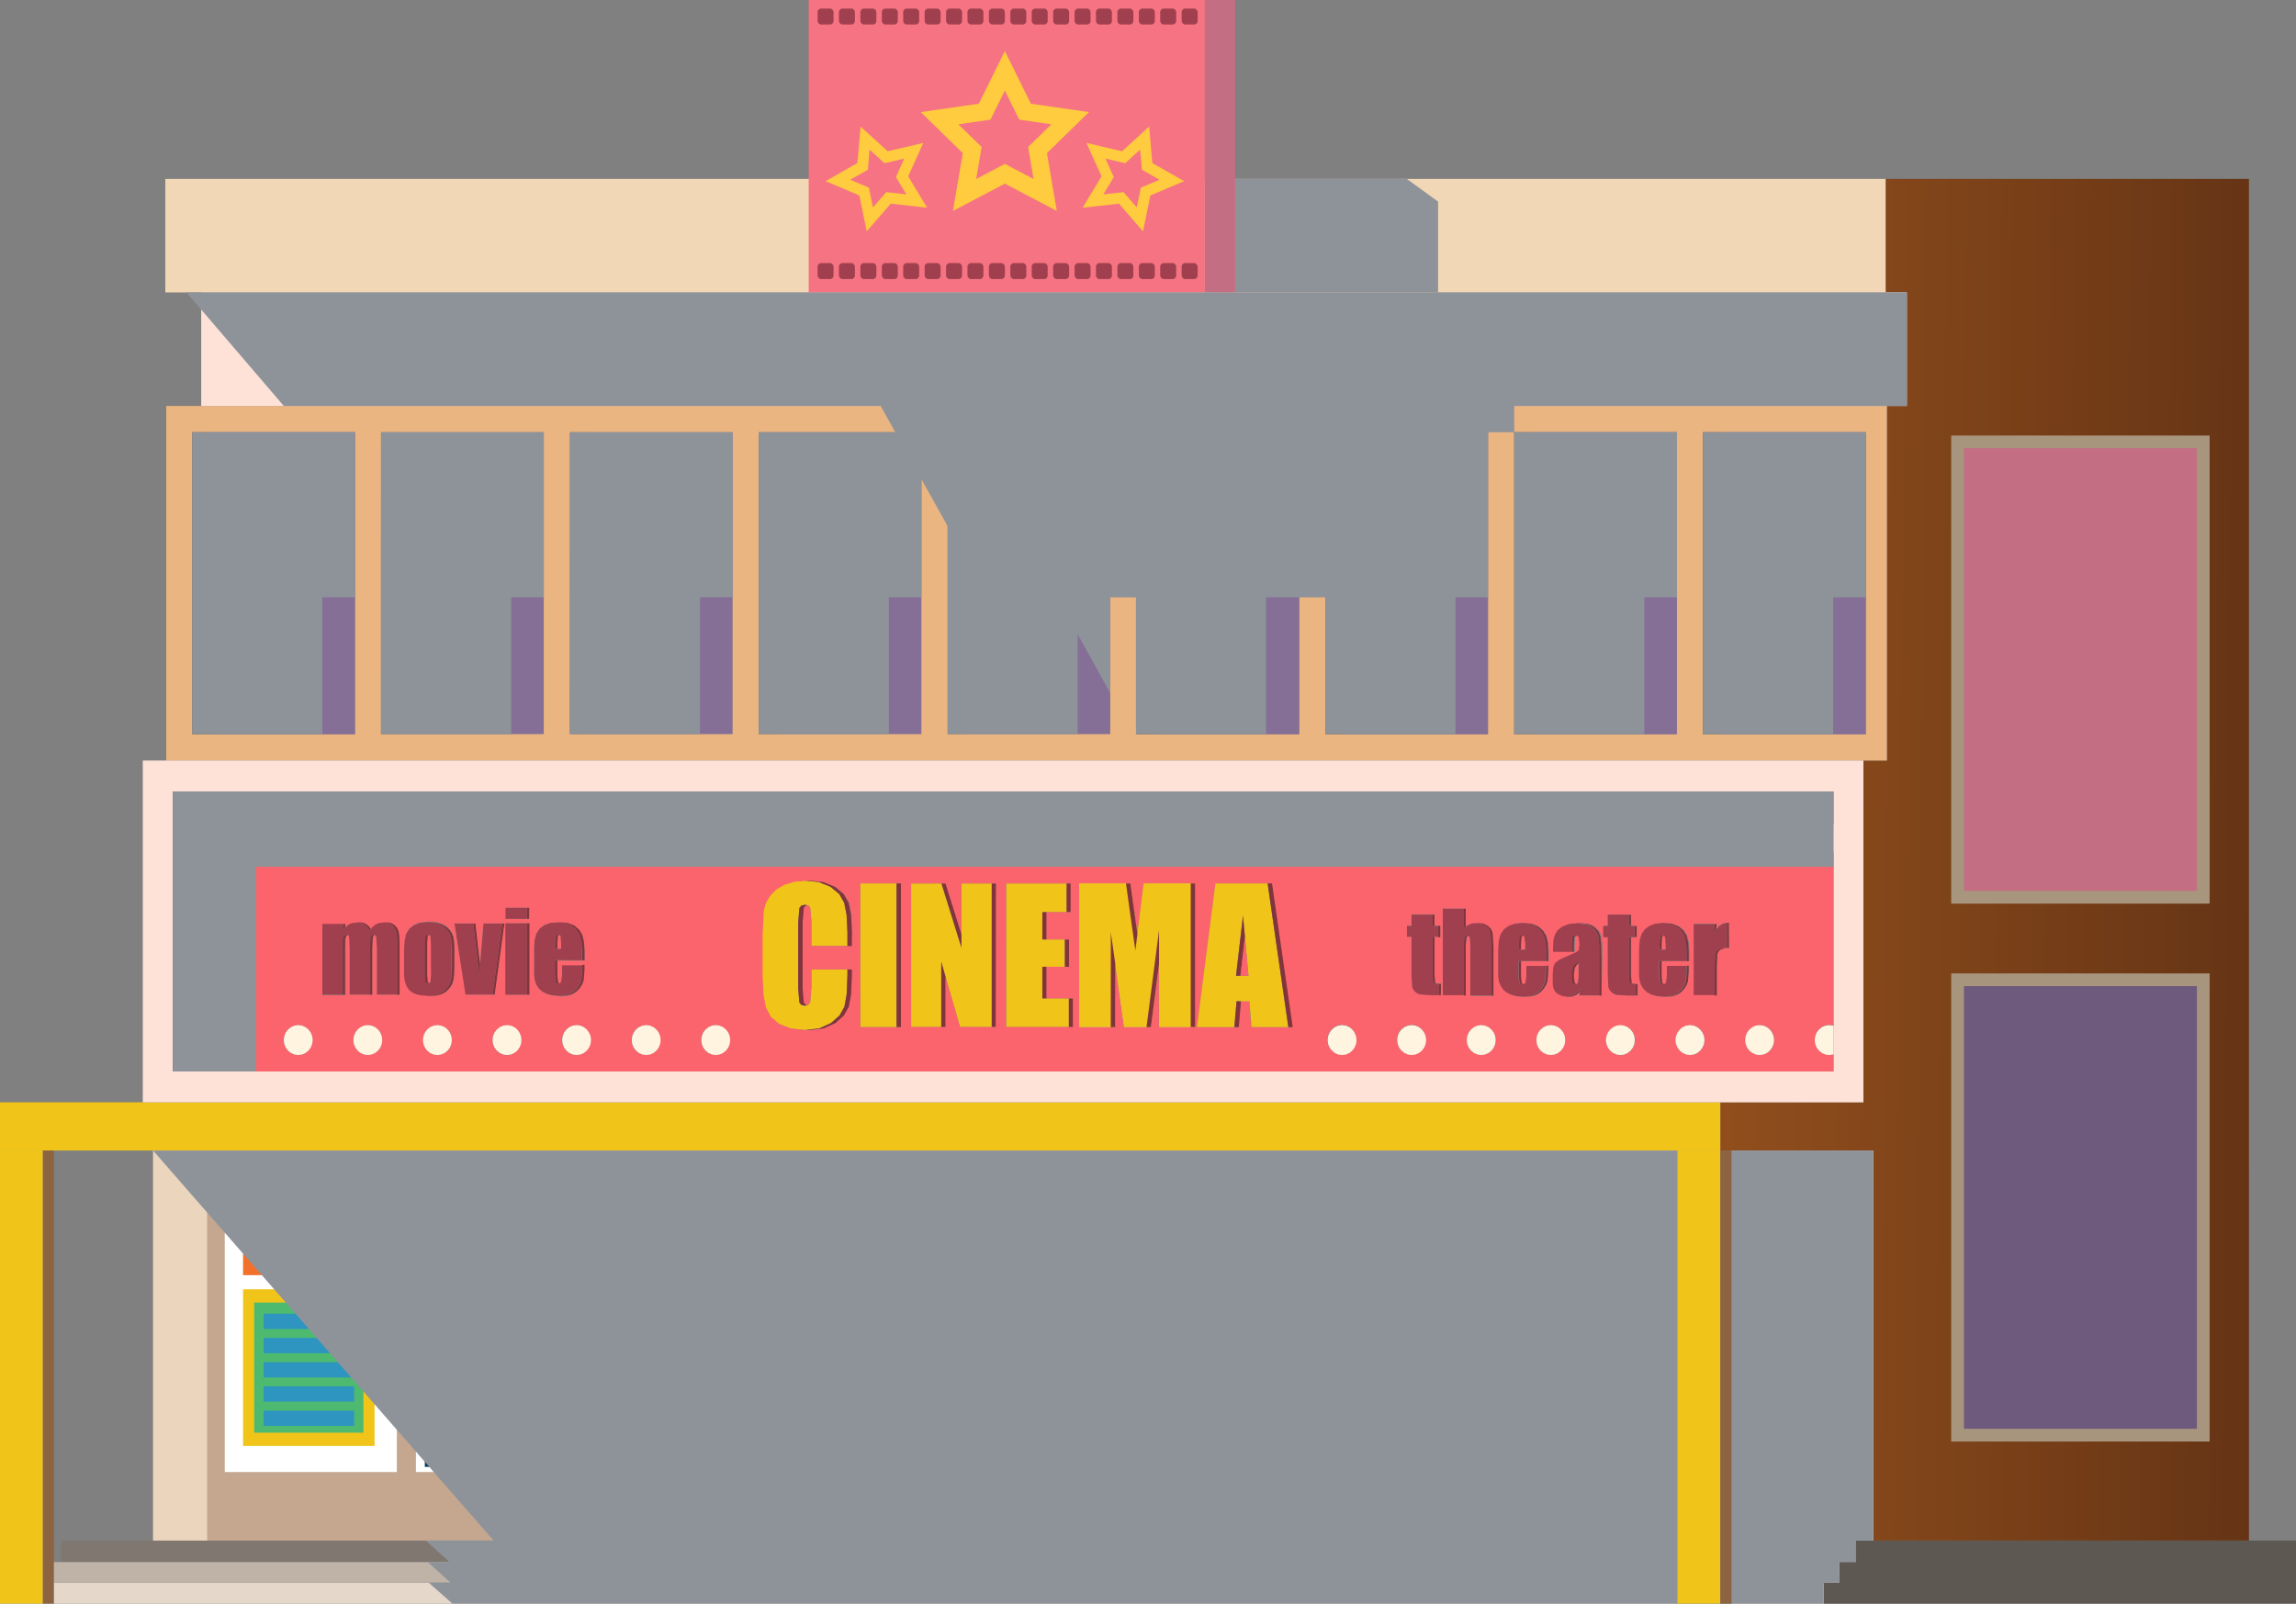 <svg xmlns="http://www.w3.org/2000/svg" xmlns:xlink="http://www.w3.org/1999/xlink" viewBox="0 0 276.22 192.98"><rect x="0" y="0" width="276.22" height="192.98" fill="#808080" stroke="none"/><defs><style>.cls-1{isolation:isolate;}.cls-2{fill:#8c6441;}.cls-3{fill:#856f97;}.cls-4{fill:#f0c419;}.cls-5{fill:#82343c;}.cls-6{fill:#eab581;}.cls-7{fill:#a0404e;}.cls-8{fill:#fb646c;}.cls-9{fill:#fff4e0;}.cls-10{fill:url(#linear-gradient);}.cls-11{fill:#5d5852;}.cls-12{fill:#e5d7ca;}.cls-13{fill:#bfb3a8;}.cls-14{fill:#fee2d7;}.cls-15{fill:#ebd5bd;}.cls-16{fill:#7f7770;}.cls-17{fill:#c5a78f;}.cls-18{fill:#645472;}.cls-19{fill:#01395c;}.cls-20{fill:#fff;}.cls-21{fill:#b2457b;}.cls-22{fill:#f2d7b6;}.cls-23{fill:#f1712a;}.cls-24{fill:#4eba6f;}.cls-25{fill:#2d95bf;}.cls-26{fill:#8ac6bf;}.cls-27{fill:#7c96a8;}.cls-28{fill:#f28c81;}.cls-29{fill:#f0e5d6;}.cls-30{fill:#8e939a;mix-blend-mode:multiply;}.cls-31{fill:#fab496;}.cls-32{fill:#f57382;}.cls-33{fill:#c36e82;}.cls-34{fill:#a8957e;}.cls-35{fill:#6e5a7d;}.cls-36{fill:#ffcb3f;}</style><linearGradient id="linear-gradient" x1="202.79" y1="103.06" x2="271.59" y2="103.67" gradientUnits="userSpaceOnUse"><stop offset="0" stop-color="#94501d"/><stop offset="1" stop-color="#653415"/></linearGradient></defs><g class="cls-1"><g id="Layer_2" data-name="Layer 2"><g id="Layer_1-2" data-name="Layer 1"><rect class="cls-2" x="45.84" y="52.02" width="2.17" height="36.34"/><rect class="cls-3" x="48.02" y="52.02" width="17.4" height="36.34"/><rect class="cls-2" x="68.56" y="52.02" width="2.17" height="36.34"/><rect class="cls-3" x="70.74" y="52.02" width="17.4" height="36.34"/><rect class="cls-2" x="91.29" y="52.02" width="2.17" height="36.34"/><rect class="cls-3" x="93.46" y="52.02" width="17.4" height="36.34"/><rect class="cls-2" x="114.01" y="52.02" width="2.17" height="36.34"/><rect class="cls-3" x="116.18" y="52.02" width="17.4" height="36.34"/><polygon class="cls-4" points="97.61 113.84 97.61 110.83 97.47 109.2 97.24 108.95 97.13 108.94 96.86 108.88 96.41 108.97 96.17 109.27 96.03 110.98 96.03 119.01 96.17 120.65 96.41 120.93 96.82 121.03 97.08 120.97 97.22 120.93 97.46 120.65 97.61 118.84 97.61 116.67 101.95 116.67 101.95 117.34 101.86 119.64 101.59 121.14 101 122.2 99.96 123.12 98.57 123.75 96.88 123.96 95.13 123.78 93.73 123.25 92.69 122.39 92.08 121.26 91.78 119.68 91.68 117.45 91.68 112.41 91.81 109.61 92.06 108.69 92.55 107.81 93.28 107.03 94.25 106.45 95.42 106.08 96.75 105.95 98.5 106.14 99.92 106.72 100.96 107.58 101.56 108.63 101.85 110.09 101.95 112.19 101.95 113.84 97.61 113.84"/><polygon class="cls-5" points="113.76 106.31 115.67 112.41 115.67 114.1 113.24 106.31 113.76 106.31"/><polygon class="cls-4" points="109.6 123.6 109.6 106.31 113.24 106.31 115.67 114.1 115.67 112.41 115.67 106.31 119.31 106.31 119.31 123.6 115.5 123.6 113.76 117.57 113.24 115.74 113.24 123.6 109.6 123.6"/><rect class="cls-5" x="119.31" y="106.31" width="0.53" height="17.28"/><polygon class="cls-5" points="113.24 123.6 113.24 115.74 113.76 117.57 113.76 123.6 113.24 123.6"/><rect class="cls-5" x="128.3" y="106.31" width="0.53" height="3.46"/><polygon class="cls-4" points="121.05 106.31 128.3 106.31 128.3 109.77 125.92 109.77 125.4 109.77 125.4 113.05 125.92 113.05 128.11 113.05 128.11 116.34 125.92 116.34 125.4 116.34 125.4 120.14 125.92 120.14 128.59 120.14 128.59 123.6 121.05 123.6 121.05 106.31"/><rect class="cls-5" x="125.4" y="109.77" width="0.53" height="3.28"/><rect class="cls-5" x="128.11" y="113.05" width="0.53" height="3.29"/><rect class="cls-5" x="125.4" y="116.34" width="0.53" height="3.8"/><rect class="cls-5" x="128.59" y="120.14" width="0.53" height="3.46"/><polygon class="cls-6" points="143.25 106.31 143.25 123.59 139.45 123.59 139.44 115.98 139.44 111.93 137.93 123.59 135.23 123.59 134.16 115.96 133.64 112.19 133.63 123.59 129.83 123.59 129.83 106.31 135.46 106.31 135.97 109.98 136.59 114.39 136.84 112.39 137.59 106.31 143.25 106.31"/><polygon class="cls-5" points="206.52 111.21 206.47 111.82 206.17 112.34 206.27 111.21 206.52 111.21"/><polygon class="cls-7" points="207.77 111.05 207.77 114.08 207.16 114.13 206.74 114.28 206.48 114.5 206.34 114.82 206.27 116.41 206.27 119.8 203.74 119.8 203.74 111.21 206.27 111.21 206.17 112.34 206.47 111.82 206.48 111.8 206.84 111.42 207.27 111.16 207.77 111.05"/><rect class="cls-5" x="207.77" y="111.05" width="0.25" height="3.02"/><path class="cls-7" d="M202.92,115.66v-1.15l-.07-1.1-.22-.83-.37-.62-.59-.49-.79-.31-1-.11-.82.09-.71.26-.58.43-.39.57-.22.77-.07,1v2.5l0,.84.1.62.18.47.29.44.41.38.54.28.67.18.75.07.76-.07.62-.18.49-.3.41-.43.29-.47.16-.44.1-1.23v-.63h-2.39v1.14l-.1.86-.15.17-.12,0-.12,0-.19,0-.12-.12-.08-.76v-1.85Zm-3.27-2,0-.89.12-.13.21,0,.1,0h.08l.11.15.06.86v.63h-.73Z"/><rect class="cls-5" x="196.74" y="118.41" width="0.25" height="1.39"/><rect class="cls-5" x="195.95" y="110.07" width="0.26" height="1.35"/><rect class="cls-5" x="196.64" y="111.42" width="0.26" height="1.36"/><polygon class="cls-8" points="200.38 113.63 200.38 114.26 199.9 114.26 199.9 113.63 199.96 112.74 200.07 112.61 200.13 112.61 200.21 112.62 200.31 112.77 200.38 113.63"/><path class="cls-7" d="M192.39,113.72l-.1-1-.27-.63-.52-.52-.36-.21-.44-.15-1.12-.12-1,.11-.77.31-.56.45-.32.5-.18.66-.05.89v.57h2.37v-.9l.07-.89.11-.13.21,0,.11,0,.08,0,.13.15.1.88-.1.71-.37.25-1,.43-.95.43-.51.39-.22.5-.07.81v.7l0,.6.1.47.18.37.24.24.59.3.63.1.47-.07.41-.17.32-.28L190,119v.77h2.46v-4.31Zm-2.49,3.76-.08.8-.12.12h0l-.14,0-.21,0-.13-.15-.08-.86.1-.89.22-.35.49-.42Z"/><polygon class="cls-8" points="189.9 115.94 189.9 117.48 189.82 118.28 189.7 118.39 189.65 118.41 189.55 118.39 189.43 118.24 189.34 117.38 189.44 116.49 189.67 116.14 189.9 115.94"/><path class="cls-7" d="M186,115.66v-1.15l-.07-1.1-.21-.83-.38-.62-.6-.49-.77-.31-1-.11-.81.09-.72.26-.58.43-.39.57-.22.77-.07,1v2.5l0,.84.09.62.2.47.28.44.41.38.55.28.66.18.75.07.75-.07.62-.18.51-.3.4-.43.29-.47.16-.44.1-1.23v-.63h-2.4v1.14l-.1.86-.14.17-.12,0-.12,0-.19,0-.12-.12-.08-.76v-1.85Zm-3.27-2,.06-.89.11-.13.21,0,.11,0h.07l.1.15.08.86v.63h-.74Z"/><polygon class="cls-7" points="173.12 118.41 173.12 119.8 172.1 119.8 170.87 119.72 170.52 119.6 170.22 119.38 169.99 119.09 169.87 118.77 169.8 117.14 169.8 112.78 169.26 112.78 169.26 111.42 169.8 111.42 169.8 110.07 172.34 110.07 172.34 111.42 173.01 111.42 173.01 112.78 172.34 112.78 172.34 117.37 172.42 118.31 172.64 118.39 173.12 118.41"/><rect class="cls-5" x="173.12" y="118.41" width="0.25" height="1.39"/><polygon class="cls-8" points="183.48 113.63 183.48 114.26 182.98 114.26 182.98 113.63 183.05 112.74 183.16 112.61 183.23 112.61 183.3 112.62 183.4 112.77 183.48 113.63"/><polygon class="cls-7" points="179.41 113.88 179.41 119.8 176.88 119.8 176.88 113.76 176.81 112.79 176.7 112.63 176.62 112.61 176.49 112.58 176.3 112.63 176.18 112.8 176.1 113.67 176.1 119.8 173.57 119.8 173.57 109.33 176.1 109.33 176.1 111.68 176.34 111.48 176.44 111.41 176.8 111.22 177.19 111.1 177.61 111.05 178.22 111.14 178.74 111.41 179.12 111.78 179.31 112.21 179.41 113.88"/><polygon class="cls-5" points="176.1 111.68 176.1 109.32 176.35 109.32 176.35 111.48 176.1 111.68"/><path class="cls-7" d="M70,115.56v-1.14L70,113.31l-.21-.83-.38-.62-.58-.49-.79-.31-1-.1-.82.08-.72.26-.58.43-.38.57-.22.77-.07,1v2.5l0,.85.1.61.18.48.29.44.4.37.55.28.66.18.76.07.75-.07.62-.18.5-.3.4-.43.29-.47.17-.44.1-1.22v-.64h-2.4v1.13l-.1.87-.14.17-.1,0-.14,0-.2,0-.12-.13-.08-.75v-1.86Zm-3.28-2,.06-.9.12-.12.21,0,.12,0h.06l.1.15.07.87v.62h-.74Z"/><path class="cls-7" d="M54.34,113.34l-.09-.57-.18-.44-.28-.43-.4-.38-.54-.3-.67-.19-.79-.07-.92.1-.74.3-.55.48-.36.61-.18.8-.06,1.06v2.2l0,1,.1.69.19.5.27.43.39.34.51.23.65.14.78.06.7-.06.62-.17.53-.28.42-.42.31-.48.18-.52.08-.69,0-1v-2.1Zm-2.5,4.1-.07.73-.12.13h0l-.16,0-.18,0-.11-.14-.07-.8v-3.87l.07-.83.11-.13.19,0,.14,0h0l.11.13.07.83Z"/><polygon class="cls-5" points="41.55 111.11 41.53 111.52 41.23 111.93 41.27 111.11 41.55 111.11"/><polygon class="cls-7" points="47.78 113.6 47.78 119.7 45.33 119.7 45.33 114.1 45.25 112.74 45.13 112.54 45.06 112.52 44.92 112.48 44.7 112.54 44.58 112.73 44.49 114.1 44.49 119.7 42.05 119.7 42.05 114.24 41.98 112.73 41.87 112.54 41.83 112.53 41.66 112.48 41.37 112.61 41.23 112.94 41.23 113.75 41.23 119.7 38.77 119.7 38.77 111.12 41.27 111.12 41.23 111.93 41.54 111.53 41.55 111.5 41.93 111.2 42.36 111.02 42.85 110.96 43.34 111.02 43.76 111.2 44.13 111.5 44.45 111.93 44.59 111.75 44.79 111.5 45.16 111.2 45.59 111.02 46.06 110.96 46.64 111.03 47.13 111.28 47.46 111.64 47.66 112.08 47.76 112.69 47.78 113.6"/><polygon class="cls-5" points="60.72 111.11 59.53 119.7 59.25 119.7 60.43 111.11 60.72 111.11"/><polygon class="cls-5" points="57.22 111.11 57.77 115.94 57.64 117.38 56.93 111.11 57.22 111.11"/><polygon class="cls-7" points="60.43 111.11 59.25 119.7 55.95 119.7 54.67 111.11 56.93 111.11 57.64 117.38 57.77 115.94 58.17 111.11 60.43 111.11"/><polygon class="cls-8" points="51.84 113.48 51.84 117.44 51.77 118.17 51.66 118.3 51.63 118.3 51.57 118.29 51.46 118.15 51.39 117.36 51.39 113.48 51.46 112.65 51.57 112.52 51.62 112.52 51.66 112.52 51.77 112.65 51.84 113.48"/><polygon class="cls-8" points="67.5 113.54 67.5 114.16 67.05 114.16 67.05 113.54 67.11 112.64 67.22 112.52 67.27 112.52 67.33 112.52 67.44 112.67 67.5 113.54"/><rect class="cls-5" x="63.4" y="109.22" width="0.29" height="1.36"/><rect class="cls-7" x="60.8" y="109.22" width="2.6" height="1.36"/><polygon class="cls-9" points="71.05 100.41 71.11 100.87 71.05 101.34 70.87 101.77 70.6 102.14 70.24 102.43 69.82 102.61 69.37 102.67 68.92 102.61 68.5 102.43 68.14 102.14 67.86 101.77 67.69 101.34 67.63 100.87 67.69 100.41 67.86 99.97 68.14 99.6 68.5 99.31 68.92 99.13 69.37 99.07 69.82 99.13 70.24 99.31 70.6 99.6 70.87 99.97 71.05 100.41"/><polygon class="cls-9" points="52.62 102.67 52.17 102.61 51.75 102.43 51.39 102.14 51.12 101.77 50.94 101.34 50.88 100.87 50.94 100.41 51.12 99.97 51.39 99.6 51.75 99.31 52.17 99.13 52.62 99.07 53.07 99.13 53.49 99.31 53.85 99.6 54.13 99.97 54.3 100.41 54.36 100.87 54.3 101.34 54.13 101.77 53.85 102.14 53.49 102.43 53.07 102.61 52.62 102.67"/><polygon class="cls-10" points="208.31 138.45 206.96 138.45 206.96 132.65 224.18 132.65 224.18 91.52 227.02 91.52 227.02 48.85 229.4 48.85 229.4 35.19 226.85 35.19 226.85 21.53 270.56 21.53 270.56 185.39 225.36 185.39 225.36 138.45 208.31 138.45"/><polygon class="cls-4" points="206.96 138.45 201.81 138.45 18.41 138.45 6.49 138.45 5.14 138.45 0 138.45 0 132.65 17.22 132.65 206.96 132.65 206.96 138.45"/><polygon class="cls-2" points="6.49 192.98 5.14 192.98 5.14 138.45 6.49 138.45 6.49 187.98 6.49 190.45 6.49 192.98"/><rect class="cls-4" y="138.45" width="5.14" height="54.53"/><polygon class="cls-11" points="276.22 185.39 276.22 192.98 219.41 192.98 219.41 190.45 221.27 190.45 221.27 187.98 223.28 187.98 223.28 185.39 225.36 185.39 270.56 185.39 276.22 185.39"/><rect class="cls-12" x="208.31" y="190.45" width="11.1" height="2.53"/><polygon class="cls-13" points="219.41 190.45 208.31 190.45 208.31 187.98 221.27 187.98 221.27 190.45 219.41 190.45"/><path class="cls-6" d="M224.47,52H204.89V88.35h19.58Zm-22.73,0H182.17V88.35h19.57ZM179,52H159.45V88.35H179ZM156.3,52H136.73V88.35H156.3ZM42.7,52H23.12V88.35H42.7ZM114,88.35h19.57V52H114Zm-22.72,0h19.57V52H91.29Zm-22.73,0H88.14V52H68.56Zm-22.72,0H65.42V52H45.84ZM227,91.52h-207V48.85H227Z"/><path class="cls-14" d="M220.58,95.24H20.82v33.7H220.58V95.24Zm3.6,37.41h-207V91.52h207Z"/><polygon class="cls-15" points="225.36 138.45 225.36 185.39 223.28 185.39 217.58 185.39 217.58 151.24 217.58 145.3 208.31 145.3 208.31 138.45 225.36 138.45"/><polygon class="cls-16" points="223.28 185.39 223.28 187.98 221.27 187.98 208.31 187.98 208.31 185.39 217.58 185.39 223.28 185.39"/><polygon class="cls-16" points="7.35 187.98 7.35 185.39 18.41 185.39 24.95 185.39 73.11 185.39 74.87 185.39 90.03 185.39 121.27 185.39 122.89 185.39 153.02 185.39 169.43 185.39 171.02 185.39 201.81 185.39 201.81 187.98 7.35 187.98"/><polygon class="cls-15" points="18.41 185.39 18.41 138.45 201.81 138.45 201.81 145.3 171.02 145.3 169.43 145.3 122.89 145.3 121.27 145.3 74.87 145.3 73.11 145.3 24.95 145.3 24.95 151.24 24.95 185.39 18.41 185.39"/><polygon class="cls-17" points="24.95 145.3 24.95 151.24 24.95 185.39 73.11 185.39 73.11 151.24 73.11 145.3 24.95 145.3"/><polygon class="cls-15" points="169.43 145.3 171.02 145.3 171.02 151.24 171.02 185.39 169.43 185.39 169.43 151.24 169.43 145.3"/><polygon class="cls-15" points="73.11 145.3 74.87 145.3 74.87 151.24 74.87 185.39 73.11 185.39 73.11 151.24 73.11 145.3"/><polygon class="cls-3" points="74.87 151.24 74.87 185.39 121.27 185.39 121.27 156.44 121.27 151.24 121.27 145.3 74.87 145.3 74.87 151.24"/><polygon class="cls-3" points="122.89 145.3 122.89 151.24 122.89 156.44 122.89 185.39 169.43 185.39 169.43 151.24 169.43 145.3 122.89 145.3"/><polygon class="cls-17" points="208.31 145.3 208.31 151.24 208.31 153.45 215.23 153.45 215.23 176.55 208.31 176.55 208.31 185.39 217.58 185.39 217.58 151.24 217.58 145.3 208.31 145.3"/><polygon class="cls-17" points="171.02 151.24 171.02 185.39 201.81 185.39 201.81 176.55 173.05 176.55 173.05 153.45 201.81 153.45 201.81 151.24 201.81 145.3 171.02 145.3 171.02 151.24"/><rect class="cls-18" x="99.99" y="145.3" width="21.27" height="40.09"/><rect class="cls-18" x="122.89" y="145.3" width="20.52" height="40.09"/><rect class="cls-19" x="124.46" y="148.37" width="17.38" height="23.36"/><rect class="cls-18" x="146.16" y="145.3" width="20.52" height="40.09"/><rect class="cls-19" x="147.73" y="148.37" width="17.38" height="23.36"/><rect class="cls-19" x="102.17" y="148.37" width="17.38" height="23.36"/><rect class="cls-18" x="76.8" y="145.3" width="21.27" height="40.09"/><rect class="cls-19" x="78.97" y="148.37" width="17.38" height="23.36"/><rect class="cls-20" x="173.05" y="148.37" width="28.77" height="28.18"/><rect class="cls-20" x="208.31" y="148.37" width="6.93" height="28.18"/><polygon class="cls-14" points="24.21 48.85 24.21 35.19 226.87 35.19 229.4 35.19 229.4 48.85 227.04 48.85 24.21 48.85"/><polygon class="cls-21" points="47.65 37.8 49.35 37.81 49.35 45.16 47.65 45.15 47.65 37.8"/><polygon class="cls-8" points="47.65 37.8 47.65 45.15 34.84 45.15 34.84 37.8 35.37 37.8 47.65 37.8"/><polygon class="cls-21" points="66.47 37.8 68.17 37.81 68.17 45.16 66.47 45.15 66.47 37.8"/><polygon class="cls-8" points="66.47 37.8 66.47 45.15 53.67 45.15 53.67 37.8 54.2 37.8 66.47 37.8"/><polygon class="cls-21" points="85.3 37.8 87 37.81 87 45.16 85.3 45.15 85.3 37.8"/><polygon class="cls-8" points="85.3 37.8 85.3 45.15 72.49 45.15 72.49 37.8 73.02 37.8 85.3 37.8"/><polygon class="cls-21" points="104.12 37.8 105.82 37.81 105.82 45.16 104.12 45.15 104.12 37.8"/><polygon class="cls-8" points="104.12 37.8 104.12 45.15 91.31 45.15 91.31 37.8 91.84 37.8 104.12 37.8"/><polygon class="cls-21" points="122.95 37.8 124.64 37.81 124.64 45.16 122.95 45.15 122.95 37.8"/><polygon class="cls-8" points="122.95 37.8 122.95 45.15 110.14 45.15 110.14 37.8 110.67 37.8 122.95 37.8"/><polygon class="cls-21" points="141.77 37.8 143.47 37.81 143.47 45.16 141.77 45.15 141.77 37.8"/><polygon class="cls-8" points="141.77 37.8 141.77 45.15 128.96 45.15 128.96 37.8 129.49 37.8 141.77 37.8"/><polygon class="cls-21" points="160.59 37.8 162.29 37.81 162.29 45.16 160.59 45.15 160.59 37.8"/><polygon class="cls-8" points="160.59 37.8 160.59 45.15 147.78 45.15 147.78 37.8 148.31 37.8 160.59 37.8"/><polygon class="cls-21" points="179.42 37.8 181.12 37.81 181.12 45.16 179.42 45.15 179.42 37.8"/><polygon class="cls-8" points="179.42 37.8 179.42 45.15 166.61 45.15 166.61 37.8 167.14 37.8 179.42 37.8"/><polygon class="cls-21" points="198.24 37.8 199.94 37.81 199.94 45.16 198.24 45.15 198.24 37.8"/><polygon class="cls-8" points="198.24 37.8 198.24 45.15 185.43 45.15 185.43 37.8 185.96 37.8 198.24 37.8"/><polygon class="cls-21" points="217.06 37.8 218.76 37.81 218.76 45.16 217.06 45.15 217.06 37.8"/><polygon class="cls-8" points="217.06 37.8 217.06 45.15 204.25 45.15 204.25 37.8 204.78 37.8 217.06 37.8"/><polygon class="cls-22" points="19.89 35.19 19.89 21.53 226.85 21.53 226.85 35.19 22.44 35.19 19.89 35.19"/><rect class="cls-12" x="6.49" y="190.45" width="195.32" height="2.53"/><polygon class="cls-13" points="201.81 190.45 6.49 190.45 6.49 187.98 7.35 187.98 201.81 187.98 201.81 190.45"/><path class="cls-8" d="M218.55,100l.28-.37.36-.29.42-.17.45-.07.45.07.07,0V95.24H22v33.69H220.58v-2.06l-.07,0-.45.06-.45-.06-.42-.19-.36-.28-.28-.37-.17-.43-.07-.47.07-.46.17-.44.28-.38.36-.28.42-.18.45-.06.45.06.07,0V102.58l-.07,0-.45.06-.45-.06-.42-.18-.36-.29-.28-.37-.17-.43-.07-.47.07-.46Zm-16.92.44.17-.44.29-.37.35-.29.42-.17.45-.07.46.07.42.17.35.29.28.37.17.44.06.46-.06.47-.17.43-.28.37-.35.29-.42.18-.46.06-.45-.06-.42-.18-.35-.29-.29-.37-.17-.43,0-.47Zm-8.36,0,.17-.44.27-.37.36-.29.42-.17.46-.07.44.07.42.17.36.29.28.37.18.44.05.46-.05.47-.18.43-.28.37-.36.29-.42.18-.44.06-.46-.06-.42-.18-.36-.29-.27-.37-.17-.43-.07-.47Zm-8.38,0,.17-.44.28-.37.36-.29.42-.17.45-.07.45.07.42.17.36.29.28.37.17.44.06.46-.06.47-.17.43-.28.37-.36.29-.42.18-.45.06-.45-.06-.42-.18-.36-.29-.28-.37-.17-.43-.06-.47Zm-16.75,0,.19-.44.27-.37.36-.29.42-.17.45-.07.45.07.42.17.36.29.27.37.17.44.07.46-.07.47-.17.43-.27.37-.36.29-.42.18-.45.06-.45-.06-.42-.18-.36-.29-.27-.37-.19-.43,0-.47Zm-16.74,0,.18-.44.27-.37.37-.29.42-.17.44-.07.45.07.42.17.37.29.27.37.17.44.07.46-.07.47-.17.43-.27.37-.37.29-.42.18-.45.06-.44-.06-.42-.18-.37-.29-.27-.37-.18-.43-.05-.47Zm-16.73,0,.17-.44.27-.37.36-.29.42-.17.46-.07.44.07.42.17.36.29.28.37.18.44.05.46-.05.47-.18.43-.28.37-.36.29-.42.18-.44.06-.46-.06-.42-.18-.36-.29-.27-.37-.17-.43-.07-.47Zm-41.87,0L93,100l.27-.37.37-.29.42-.17.44-.07.45.07.42.17.37.29L96,100l.17.44.06.46-.06.47-.17.43-.27.37-.37.29-.42.18-.45.06-.44-.06-.42-.18-.37-.29-.27-.37-.18-.43-.06-.47Zm-33.36,0,.17-.44.28-.37.36-.29.42-.17.45-.07.45.07.42.17.36.29.27.37.18.44.06.46-.06.47-.18.43-.27.37-.36.29-.42.18-.45.06-.45-.06-.42-.18-.36-.29-.28-.37-.17-.43-.06-.47Zm-8.37,0,.17-.44.28-.37.35-.29.42-.17.46-.07.45.07.42.17.35.29.29.37.17.44.06.46-.06.47-.17.43-.29.37-.35.29-.42.18-.45.06-.46-.06-.42-.18-.35-.29-.28-.37-.17-.43-.06-.47Zm-8.37,0,.17-.44.27-.37.37-.29.42-.17.45-.07.44.07.42.17.37.29.27.37.18.44,0,.46,0,.47-.18.43-.27.37-.37.29-.42.18-.44.06-.45-.06-.42-.18-.37-.29-.27-.37-.17-.43-.07-.47ZM29.19,125.63l-.17.43-.28.37-.36.28-.42.19-.45.06-.45-.06-.42-.19-.36-.28-.28-.37-.17-.43-.06-.47.06-.46.17-.44.28-.38.36-.28.42-.18.45-.06.45.06.42.18.36.28.28.38.17.44,0,.46Zm0-24.29-.17.43-.28.37-.36.29-.42.18-.45.06-.45-.06-.42-.18-.36-.29-.28-.37-.17-.43-.06-.47.06-.46L26,100l.28-.37.36-.29.42-.17.45-.07.45.07.42.17.36.29L29,100l.17.44,0,.46Zm8.37,24.29-.17.43-.28.37-.36.28-.42.19-.45.06-.45-.06-.42-.19-.36-.28-.27-.37-.18-.43-.06-.47.06-.46.18-.44.27-.38.36-.28.42-.18.45-.06.45.06.42.18.36.28.28.38.17.44.06.46Zm0-24.29-.17.43-.28.37-.36.29-.42.18-.45.06-.45-.06-.42-.18-.36-.29-.27-.37-.18-.43-.06-.47.06-.46.18-.44.27-.37.36-.29.42-.17.45-.07.45.07.42.17.36.29.28.37.17.44.06.46Zm8.37,24.29-.17.43-.28.37-.35.28-.42.19-.46.06-.45-.06-.42-.19-.36-.28-.28-.37-.17-.43-.06-.47.06-.46.17-.44.28-.38.36-.28.42-.18.45-.06.46.06.42.18.35.28.28.38.17.44.06.46Zm2.14-5.93H45.33v-5.6l-.08-1.36-.12-.2-.07,0-.07,0-.13.19-.08,1.37v5.6H42.05v-5.46L42,112.73l-.11-.19h0l-.18.08-.12.32,0,.82v6H38.77v-8.58h2.78v.38l.38-.3.43-.18.49-.06h.28l.49.06.42.18.37.3.19.25.19-.25.37-.3.43-.18.47-.06h.28l.59.08.48.24.35.36.19.44.09.61,0,.91Zm6.23,5.93-.17.43-.27.37-.37.28-.42.19-.45.06-.44-.06-.42-.19-.37-.28-.27-.37-.18-.43,0-.47,0-.46.18-.44.27-.38.37-.28.42-.18.44-.06.45.06.42.18.37.28.27.38.17.44.07.46Zm.36-9.4,0,1-.08.69-.17.52-.31.48-.42.42-.52.28-.63.17-.71.06H51.5l-.78-.06-.65-.14-.51-.23-.39-.34-.27-.43-.19-.5-.1-.69,0-1v-2.2l.06-1.06.18-.8.36-.61.55-.48.74-.3.92-.1h.28l.8.07.66.19.55.3.4.38.28.43.17.44.09.57,0,.79Zm0-5.11h2.54l.54,4.82.41-4.82h2.54l-1.17,8.58H56Zm8,14.51-.18.43-.27.37-.37.28-.42.19L61,127l-.45-.06-.42-.19-.37-.28-.27-.37-.17-.43-.07-.47.07-.46.17-.44.27-.38.37-.28.42-.18.45-.06.44.06.42.18.37.28.27.38.18.44,0,.46Zm1-5.93H60.8v-8.58h2.89Zm0-9.11H60.8v-1.36h2.89Zm3.52,9.27-.76-.07-.66-.18-.55-.28-.4-.37-.29-.44-.18-.48-.1-.61,0-.85v-2.5l.07-1,.22-.77.38-.57.58-.43.72-.26L67,111h.29l1,.1.79.31.59.49.38.62.21.83.07,1.11v1.14H67.05v1.86l.08.75.12.13h0l.1,0,.14-.17.1-.87v-1.13h2.68v.64l-.1,1.22-.16.44-.29.47-.41.43-.49.3-.62.18-.76.07Zm3.84,5.77-.17.43-.29.37-.35.28-.42.19-.45.06-.46-.06-.42-.19-.35-.28-.28-.37-.17-.43-.06-.47.06-.46.17-.44.28-.38.35-.28.42-.18.46-.06.45.06.42.18.35.28.29.38.17.44.06.46Zm.12-24.29-.17.43-.28.37-.36.29-.42.18-.45.06-.45-.06-.42-.18-.36-.29-.28-.37-.17-.43-.06-.47.06-.46L68,100l.28-.37.36-.29.42-.17.45-.07.45.07.42.17.36.29L71,100l.17.44.06.46Zm8.25,24.29-.18.43-.27.37-.36.28-.42.19-.45.06-.45-.06-.42-.19-.36-.28-.28-.37-.17-.43-.06-.47.06-.46.17-.44.28-.38.36-.28.42-.18.45-.06.45.06.42.18.36.28.27.38.18.44.06.46Zm0-24.29-.18.43-.27.37-.36.29-.42.18-.45.06-.45-.06-.42-.18-.36-.29-.28-.37-.17-.43-.06-.47.06-.46.17-.44.28-.37.36-.29.42-.17.45-.07.45.07.42.17.36.29.27.37.18.44.06.46Zm8.37,24.29-.17.43-.28.37-.36.28-.42.19-.45.06-.45-.06-.42-.19-.36-.28-.28-.37-.17-.43-.06-.47.06-.46.17-.44.28-.38.36-.28.42-.18.45-.06.45.06.42.18.36.28.28.38.17.44.06.46Zm0-24.29-.17.43-.28.37-.36.29-.42.18-.45.06-.45-.06-.42-.18-.36-.29-.28-.37-.17-.43-.06-.47.06-.46.17-.44.28-.37.36-.29.42-.17.45-.07.45.07.42.17.36.29.28.37.17.44.06.46Zm14.69,12.5H97.61v-3l-.14-1.63-.23-.25-.11,0-.19,0-.24.3L96.56,111v8l.14,1.64.23.28.15,0,.14,0,.24-.28.15-1.81v-2.17h4.87v.68l-.09,2.29-.27,1.5-.6,1.06-1,.92-1.39.63-1.69.21h-.53l-1.75-.18-1.4-.54-1-.84-.61-1.14-.3-1.58-.1-2.23v-5l.13-2.79.24-.92.5-.88.73-.77,1-.59,1.17-.37,1.33-.13h.53l1.75.19,1.42.58,1,.86.61,1,.29,1.46.1,2.1Zm.38-11.17-.46-.06-.42-.18-.35-.29-.28-.37-.17-.43-.07-.47.07-.46.17-.44.28-.37.35-.29.42-.17.46-.07.45.07.42.17.35.29.28.37.18.44,0,.46,0,.47-.18.43-.28.37-.35.29-.42.18Zm5.52,20.92h-4.86V106.31h4.86Zm1.11-22.72.05-.46.18-.44.28-.37.36-.29.42-.17.44-.07.46.07.42.17.36.29.27.37.17.44.07.46-.07.47-.17.43-.27.37-.36.29-.42.18-.46.06-.44-.06-.42-.18-.36-.29-.28-.37-.18-.43Zm10.34,22.72H115.5l-1.74-6v6h-4.15V106.31h4.15l1.91,6.1v-6.1h4.16Zm.63-21.16-.42.18-.44.06-.45-.06-.42-.18-.37-.29-.27-.37-.17-.43-.06-.47.06-.46.17-.44.27-.37.37-.29.42-.17.45-.07.44.07.42.17.37.29.27.37.18.44.06.46-.06.47-.18.43-.27.37Zm8.65,21.16h-8.06V106.31h7.78v3.46h-2.9v3.28h2.71v3.29h-2.71v3.8h3.18Zm.54-22.25-.17.43-.28.37-.36.29-.42.18-.45.06-.46-.06-.41-.18-.36-.29-.28-.37-.17-.43-.06-.47.06-.46.17-.44.28-.37.36-.29.41-.17.46-.07.45.07.42.17.36.29.28.37.17.44.06.46Zm14.12,22.25h-4.32V116l-1,7.61h-3.22L134.16,116v7.63h-4.33V106.31H136l.51,3.67.34,2.41.75-6.08h6.18Zm-.28-21.45-.29-.37-.17-.43-.05-.47.05-.46.17-.44.29-.37.35-.29.42-.17.45-.07.46.07.42.17.35.29.28.37.17.44.06.46-.06.47-.17.43-.28.37-.35.29-.42.18-.46.06-.45-.06-.42-.18Zm7.06,21.45-.23-3.1h-1l-.27,3.1h-5l2.21-17.28H153l2.48,17.28Zm12.59,2-.17.43-.29.37-.35.28-.42.19-.45.06-.46-.06-.41-.19-.36-.28-.28-.37-.17-.43-.07-.47.07-.46.17-.44.28-.38.36-.28.41-.18.46-.06.45.06.42.18.35.28.29.38.17.44.05.46Zm0-24.29-.17.43-.29.37-.35.29-.42.18-.45.06-.46-.06-.41-.18-.36-.29-.28-.37-.17-.43-.07-.47.07-.46L160,100l.28-.37.36-.29.41-.17.46-.07.45.07.42.17.35.29.29.37.17.44.05.46Zm8.36,24.29-.17.43-.27.37-.36.28-.42.19-.45.06-.45-.06-.42-.19-.36-.28-.27-.37-.19-.43,0-.47,0-.46.19-.44.27-.38.36-.28.42-.18.45-.06.45.06.42.18.36.28.27.38.17.44.07.46Zm1.87-5.83H172.1l-1.24-.08-.34-.12-.3-.22-.23-.29-.12-.32-.07-1.63v-4.36h-.54v-1.36h.54v-1.35h2.78v1.35h.69v1.36h-.69v4.59l.08.94.22.08.49,0Zm3-6.13v6.13h-2.77V109.33h2.77v2.15l.1-.07.36-.19.39-.12.42,0h.25l.61.09.52.27.38.37.19.43.11,1.67v5.92h-2.79v-6l-.07-1-.11-.16-.08,0-.08,0-.11.17Zm3.54,12-.18.43-.27.37-.36.28-.42.19-.45.06-.45-.06-.42-.19-.36-.28-.28-.37-.17-.43-.06-.47.06-.46.17-.44.28-.38.36-.28.42-.18.45-.06.45.06.42.18.36.28.27.38.18.44.06.46Zm0-24.29-.18.43-.27.37-.36.29-.42.18-.45.06-.45-.06-.42-.18-.36-.29-.28-.37-.17-.43-.06-.47.06-.46.17-.44.28-.37.36-.29.42-.17.45-.07.45.07.42.17.36.29.27.37.18.44.06.46Zm4.31,18.55-.76.07h-.25l-.75-.07-.66-.18-.55-.28-.41-.38-.28-.44-.2-.47-.09-.62,0-.84v-2.5l.07-1,.22-.77.39-.57.58-.43.72-.26.81-.09h.26l1,.11.79.31.58.49.39.62.21.83.07,1.1v1.15H183v1.85l.08.76.12.12h.07l.12,0,.14-.17.1-.86v-1.14h2.65v.63l-.1,1.23-.16.44-.3.47-.4.43-.5.3Zm4.06,5.74-.17.43-.28.37-.36.28-.42.19-.45.06-.45-.06-.42-.19-.36-.28-.28-.37-.17-.43-.06-.47.06-.46.17-.44.28-.38.36-.28.42-.18.45-.06.45.06.42.18.36.28.28.38.17.44.06.46Zm4.42-5.83H190v-.36l-.34.28-.4.17-.46.07h-.26l-.63-.1-.59-.3-.24-.24-.18-.37-.1-.47,0-.6v-.7l.07-.81.22-.5.51-.39.95-.43,1-.43.37-.25.1-.71-.1-.88-.13-.15-.08,0h-.08l-.11.13-.06.89v.9h-2.62V114l.05-.89.18-.66.32-.5.56-.45.77-.31,1-.11h.24l1.13.12.44.15.37.21.52.52.25.63.11,1,0,1.77Zm4,5.83-.18.43-.28.37-.36.28-.42.19L195,127l-.46-.06-.42-.19-.36-.28-.27-.37-.17-.43-.07-.47.07-.46.17-.44.27-.38.36-.28.42-.18.46-.06.44.06.42.18.36.28.28.38.18.44.05.46Zm.36-5.83h-1.27l-1.23-.08-.35-.12-.3-.22-.23-.29-.12-.32-.07-1.63v-4.36h-.55v-1.36h.55v-1.35h2.79v1.35h.68v1.36h-.68v4.59l.08.94.22.08.48,0Zm3.35.16h-.25l-.75-.07-.67-.18-.54-.28-.41-.38-.29-.44-.18-.47-.1-.62,0-.84v-2.5l.07-1,.22-.77.39-.57.58-.43.71-.26.82-.09h.26l1,.11.78.31.59.49.38.62.21.83.06,1.1v1.15H199.9v1.85l.08.76.12.12h.06l.12,0,.15-.17.1-.86v-1.14h2.63v.63l-.09,1.23-.16.44-.29.47-.41.43-.5.3-.61.18Zm4.65,5.67-.17.43-.28.37-.35.28-.42.19-.46.06-.45-.06-.42-.19-.35-.28-.29-.37-.17-.43,0-.47,0-.46.17-.44.29-.38.35-.28.42-.18.45-.06.46.06.42.18.35.28.28.38.17.44.06.46Zm3-11.55-.6,0-.41.15-.26.23-.14.31-.07,1.58v3.4h-2.79v-8.59h2.79l-.06.61v0l.36-.38.43-.26.5-.11H208Zm5.36,11.55-.18.43-.27.37-.37.28-.42.19-.45.06-.44-.06-.42-.19-.37-.28-.27-.37-.18-.43-.05-.47.05-.46.18-.44.27-.38.37-.28.42-.18.44-.06.45.06.42.18.37.28.27.38.18.44.06.46Zm0-24.29-.18.43-.27.37-.37.29-.42.18-.45.06-.44-.06-.42-.18-.37-.29-.27-.37-.18-.43-.05-.47.05-.46.18-.44.27-.37.37-.29.42-.17.44-.07.45.07.42.17.37.29.27.37.18.44.06.46Z"/><polygon class="cls-5" points="44.59 111.75 44.45 111.93 44.13 111.5 43.76 111.2 43.34 111.02 42.85 110.96 43.13 110.96 43.62 111.02 44.04 111.2 44.41 111.5 44.59 111.75"/><polygon class="cls-5" points="48.07 113.6 48.07 119.7 47.78 119.7 47.78 113.6 47.76 112.69 47.66 112.08 47.46 111.64 47.13 111.28 46.64 111.03 46.06 110.96 46.34 110.96 46.93 111.03 47.41 111.28 47.76 111.64 47.95 112.08 48.04 112.69 48.07 113.6"/><polygon class="cls-5" points="45.06 112.52 44.99 112.54 44.86 112.73 44.78 114.1 44.78 119.7 44.49 119.7 44.49 114.1 44.58 112.73 44.7 112.54 44.92 112.48 45.06 112.52"/><polygon class="cls-5" points="41.83 112.53 41.66 112.61 41.53 112.94 41.51 113.75 41.51 119.7 41.23 119.7 41.23 113.75 41.23 112.94 41.37 112.61 41.66 112.48 41.83 112.53"/><polygon class="cls-5" points="51.63 118.3 51.47 118.33 51.29 118.29 51.18 118.15 51.11 117.36 51.11 113.48 51.18 112.65 51.29 112.52 51.48 112.48 51.62 112.52 51.57 112.52 51.46 112.65 51.39 113.48 51.39 117.36 51.46 118.15 51.57 118.29 51.63 118.3"/><polygon class="cls-5" points="54.66 114.13 54.66 116.23 54.62 117.24 54.54 117.93 54.37 118.45 54.06 118.93 53.64 119.34 53.12 119.63 52.49 119.8 51.78 119.86 51.5 119.86 52.2 119.8 52.82 119.63 53.35 119.34 53.77 118.93 54.08 118.45 54.26 117.93 54.34 117.24 54.37 116.23 54.37 114.13 54.34 113.34 54.25 112.77 54.08 112.33 53.79 111.9 53.39 111.52 52.85 111.22 52.18 111.03 51.39 110.96 51.67 110.96 52.47 111.03 53.13 111.22 53.68 111.52 54.08 111.9 54.36 112.33 54.53 112.77 54.62 113.34 54.66 114.13"/><polygon class="cls-5" points="70.32 116.11 70.32 116.75 70.22 117.97 70.06 118.41 69.77 118.88 69.36 119.31 68.87 119.61 68.25 119.79 67.49 119.86 67.21 119.86 67.96 119.79 68.58 119.61 69.08 119.31 69.48 118.88 69.77 118.41 69.94 117.97 70.04 116.75 70.04 116.11 70.32 116.11"/><polygon class="cls-5" points="67.3 118.3 67.16 118.33 66.96 118.3 66.84 118.17 66.76 117.42 66.76 115.56 67.05 115.56 67.05 117.42 67.13 118.17 67.25 118.3 67.3 118.3"/><polygon class="cls-5" points="67.27 112.52 67.22 112.52 67.11 112.64 67.05 113.54 67.05 114.16 66.76 114.16 66.76 113.54 66.82 112.64 66.94 112.52 67.15 112.48 67.27 112.52"/><polygon class="cls-5" points="70.32 114.42 70.32 115.56 70.04 115.56 70.04 114.42 69.96 113.31 69.75 112.48 69.37 111.86 68.79 111.37 68 111.06 67.03 110.96 67.32 110.96 68.28 111.06 69.07 111.37 69.66 111.86 70.04 112.48 70.25 113.31 70.32 114.42"/><polygon class="cls-5" points="208.01 114.08 207.41 114.13 207 114.28 206.74 114.5 206.6 114.82 206.53 116.41 206.53 119.8 206.27 119.8 206.27 116.41 206.34 114.82 206.48 114.5 206.74 114.28 207.16 114.13 207.77 114.08 208.01 114.08"/><polygon class="cls-5" points="189.96 119.03 189.96 119.41 189.95 119.44 189.61 119.72 189.21 119.89 188.75 119.96 188.49 119.96 188.96 119.89 189.37 119.72 189.69 119.44 189.96 119.03"/><polygon class="cls-5" points="200.13 112.61 200.07 112.61 199.96 112.74 199.9 113.63 199.9 114.26 199.65 114.26 199.65 113.63 199.7 112.74 199.82 112.61 200.03 112.58 200.13 112.61"/><polygon class="cls-5" points="203.16 114.51 203.16 115.66 202.92 115.66 202.92 114.51 202.84 113.41 202.63 112.58 202.26 111.96 201.67 111.47 200.88 111.16 199.91 111.05 200.17 111.05 201.14 111.16 201.92 111.47 202.51 111.96 202.89 112.58 203.1 113.41 203.16 114.51"/><polygon class="cls-5" points="203.16 116.21 203.16 116.84 203.07 118.07 202.91 118.51 202.62 118.98 202.22 119.41 201.71 119.71 201.1 119.89 200.34 119.96 200.09 119.96 200.84 119.89 201.47 119.71 201.96 119.41 202.37 118.98 202.66 118.51 202.82 118.07 202.92 116.84 202.92 116.21 203.16 116.21"/><polygon class="cls-5" points="200.16 118.41 200.04 118.43 199.85 118.39 199.73 118.27 199.65 117.51 199.65 115.66 199.9 115.66 199.9 117.51 199.98 118.27 200.1 118.39 200.16 118.41"/><polygon class="cls-5" points="196.99 118.41 196.75 118.41 196.26 118.39 196.04 118.31 195.95 117.37 195.95 112.78 196.21 112.78 196.21 117.37 196.29 118.31 196.51 118.39 196.99 118.41"/><polygon class="cls-7" points="196.75 118.41 196.75 119.8 195.72 119.8 194.49 119.72 194.14 119.6 193.84 119.38 193.61 119.09 193.49 118.77 193.42 117.14 193.42 112.78 192.87 112.78 192.87 111.42 193.42 111.42 193.42 110.07 195.95 110.07 195.95 111.42 196.63 111.42 196.63 112.78 195.95 112.78 195.95 117.37 196.04 118.31 196.26 118.39 196.75 118.41"/><polygon class="cls-5" points="192.67 115.49 192.67 119.8 192.42 119.8 192.42 115.49 192.39 113.72 192.29 112.68 192.02 112.05 191.5 111.53 191.14 111.32 190.7 111.17 189.58 111.05 189.82 111.05 190.95 111.17 191.39 111.32 191.76 111.53 192.28 112.05 192.53 112.68 192.63 113.72 192.67 115.49"/><polygon class="cls-5" points="189.9 115.72 189.9 115.94 189.67 116.14 189.44 116.49 189.34 117.38 189.43 118.24 189.55 118.39 189.65 118.41 189.51 118.43 189.3 118.39 189.17 118.24 189.09 117.38 189.19 116.49 189.41 116.14 189.9 115.72"/><polygon class="cls-5" points="189.59 112.61 189.51 112.62 189.4 112.75 189.34 113.64 189.34 114.54 189.09 114.54 189.09 113.64 189.16 112.75 189.27 112.62 189.48 112.58 189.59 112.61"/><polygon class="cls-5" points="186.26 116.21 186.26 116.84 186.16 118.07 186 118.51 185.7 118.98 185.3 119.41 184.8 119.71 184.19 119.89 183.43 119.96 183.18 119.96 183.93 119.89 184.55 119.71 185.06 119.41 185.46 118.98 185.75 118.51 185.91 118.07 186.01 116.84 186.01 116.21 186.26 116.21"/><polygon class="cls-5" points="186.26 114.51 186.26 115.66 186.01 115.66 186.01 114.51 185.94 113.41 185.73 112.58 185.35 111.96 184.75 111.47 183.98 111.16 183 111.05 183.26 111.05 184.22 111.16 185.01 111.47 185.59 111.96 185.98 112.58 186.19 113.41 186.26 114.51"/><polygon class="cls-5" points="183.25 118.41 183.13 118.43 182.94 118.39 182.82 118.27 182.74 117.51 182.74 115.66 182.98 115.66 182.98 117.51 183.06 118.27 183.18 118.39 183.25 118.41"/><polygon class="cls-5" points="183.23 112.61 183.16 112.61 183.05 112.74 182.98 113.63 182.98 114.26 182.74 114.26 182.74 113.63 182.8 112.74 182.91 112.61 183.12 112.58 183.23 112.61"/><polygon class="cls-5" points="179.67 113.88 179.67 119.8 179.41 119.8 179.41 113.88 179.31 112.21 179.12 111.78 178.74 111.41 178.22 111.14 177.61 111.05 177.86 111.05 178.47 111.14 178.99 111.41 179.37 111.78 179.56 112.21 179.67 113.88"/><polygon class="cls-5" points="176.62 112.61 176.54 112.63 176.43 112.8 176.34 113.67 176.34 119.8 176.1 119.8 176.1 113.67 176.18 112.8 176.3 112.63 176.49 112.58 176.62 112.61"/><polygon class="cls-5" points="173.37 118.41 173.12 118.41 172.64 118.39 172.42 118.31 172.34 117.37 172.34 112.78 172.58 112.78 172.58 117.37 172.66 118.31 172.88 118.39 173.37 118.41"/><rect class="cls-5" x="172.33" y="110.07" width="0.25" height="1.35"/><rect class="cls-5" x="173.01" y="111.42" width="0.26" height="1.36"/><polygon class="cls-5" points="102.48 116.67 102.48 117.34 102.39 119.64 102.12 121.14 101.53 122.2 100.49 123.12 99.1 123.75 97.41 123.96 96.88 123.96 98.57 123.75 99.96 123.12 101 122.2 101.59 121.14 101.86 119.64 101.95 117.34 101.95 116.67 102.48 116.67"/><polygon class="cls-5" points="96.93 120.93 97.08 120.97 96.82 121.03 96.41 120.93 96.17 120.65 96.03 119.01 96.03 110.98 96.17 109.27 96.41 108.97 96.86 108.88 97.13 108.94 96.94 108.97 96.7 109.27 96.56 110.98 96.56 119.01 96.7 120.65 96.93 120.93"/><polygon class="cls-5" points="102.48 112.19 102.48 113.84 101.95 113.84 101.95 112.19 101.85 110.09 101.56 108.63 100.96 107.58 99.92 106.72 98.5 106.14 96.75 105.95 97.28 105.95 99.03 106.14 100.45 106.72 101.48 107.58 102.09 108.63 102.38 110.09 102.48 112.19"/><rect class="cls-2" x="20.82" y="95.24" width="1.19" height="33.7"/><polygon class="cls-9" points="218.38 100.41 218.55 99.97 218.83 99.6 219.19 99.31 219.61 99.13 220.06 99.07 220.51 99.13 220.58 99.16 220.58 102.58 220.51 102.61 220.06 102.67 219.61 102.61 219.19 102.43 218.83 102.14 218.55 101.77 218.38 101.34 218.32 100.87 218.38 100.41"/><polygon class="cls-9" points="218.83 126.43 218.55 126.06 218.38 125.63 218.32 125.16 218.38 124.69 218.55 124.26 218.83 123.89 219.19 123.6 219.61 123.42 220.06 123.36 220.51 123.42 220.58 123.45 220.58 126.87 220.51 126.9 220.06 126.96 219.61 126.9 219.19 126.72 218.83 126.43"/><rect class="cls-3" x="25.3" y="52.02" width="17.4" height="36.34"/><rect class="cls-2" x="23.12" y="52.02" width="2.17" height="36.34"/><rect class="cls-3" x="138.9" y="52.02" width="17.4" height="36.34"/><rect class="cls-2" x="136.73" y="52.02" width="2.17" height="36.34"/><rect class="cls-2" x="159.45" y="52.02" width="2.17" height="36.34"/><rect class="cls-3" x="161.62" y="52.02" width="17.4" height="36.34"/><rect class="cls-3" x="184.34" y="52.02" width="17.4" height="36.34"/><rect class="cls-2" x="182.17" y="52.02" width="2.17" height="36.34"/><rect class="cls-3" x="207.06" y="52.02" width="17.4" height="36.34"/><rect class="cls-2" x="204.89" y="52.02" width="2.17" height="36.34"/><rect class="cls-20" x="27.04" y="148.27" width="20.7" height="28.87"/><rect class="cls-23" x="29.24" y="150.87" width="15.82" height="2.58"/><rect class="cls-4" x="29.24" y="155.15" width="15.82" height="18.85"/><rect class="cls-24" x="30.58" y="156.75" width="13.14" height="15.66"/><rect class="cls-25" x="31.71" y="158.09" width="10.89" height="1.84"/><rect class="cls-25" x="31.71" y="161" width="10.89" height="1.84"/><rect class="cls-25" x="31.71" y="163.92" width="10.89" height="1.84"/><rect class="cls-25" x="31.71" y="166.83" width="10.89" height="1.84"/><rect class="cls-25" x="31.71" y="169.75" width="10.89" height="1.84"/><rect class="cls-20" x="50.04" y="148.27" width="20.7" height="28.87"/><rect class="cls-26" x="51.11" y="149.58" width="18.26" height="4.87"/><rect class="cls-27" x="51.11" y="155.32" width="18.26" height="4.87"/><rect class="cls-28" x="51.11" y="160.89" width="18.26" height="4.87"/><rect class="cls-29" x="51.11" y="166.24" width="18.26" height="4.87"/><rect class="cls-19" x="51.11" y="171.65" width="18.26" height="4.87"/><polygon class="cls-9" points="29.25 100.87 29.19 101.34 29.02 101.77 28.74 102.14 28.38 102.43 27.96 102.61 27.51 102.67 27.06 102.61 26.64 102.43 26.28 102.14 26 101.77 25.83 101.34 25.77 100.87 25.83 100.41 26 99.97 26.28 99.6 26.64 99.31 27.06 99.13 27.51 99.07 27.96 99.13 28.38 99.31 28.74 99.6 29.02 99.97 29.19 100.41 29.25 100.87"/><polygon class="cls-9" points="37.11 102.14 36.75 102.43 36.33 102.61 35.88 102.67 35.43 102.61 35.01 102.43 34.65 102.14 34.37 101.77 34.2 101.34 34.14 100.87 34.2 100.41 34.37 99.97 34.65 99.6 35.01 99.31 35.43 99.13 35.88 99.07 36.33 99.13 36.75 99.31 37.11 99.6 37.39 99.97 37.56 100.41 37.62 100.87 37.56 101.34 37.39 101.77 37.11 102.14"/><polygon class="cls-9" points="42.51 100.87 42.57 100.41 42.75 99.97 43.02 99.6 43.38 99.31 43.8 99.13 44.25 99.07 44.7 99.13 45.12 99.31 45.48 99.6 45.76 99.97 45.93 100.41 45.99 100.87 45.93 101.34 45.76 101.77 45.48 102.14 45.12 102.43 44.7 102.61 44.25 102.67 43.8 102.61 43.38 102.43 43.02 102.14 42.75 101.77 42.57 101.34 42.51 100.87"/><polygon class="cls-9" points="60.13 102.43 59.77 102.14 59.49 101.77 59.31 101.34 59.26 100.87 59.31 100.41 59.49 99.97 59.77 99.6 60.13 99.31 60.55 99.13 61 99.07 61.45 99.13 61.87 99.31 62.23 99.6 62.5 99.97 62.68 100.41 62.73 100.87 62.68 101.34 62.5 101.77 62.23 102.14 61.87 102.43 61.45 102.61 61 102.67 60.55 102.61 60.13 102.43"/><polygon class="cls-9" points="76.51 102.14 76.23 101.77 76.06 101.34 76 100.87 76.06 100.41 76.23 99.97 76.51 99.6 76.87 99.31 77.29 99.13 77.74 99.07 78.19 99.13 78.61 99.31 78.97 99.6 79.25 99.97 79.42 100.41 79.48 100.87 79.42 101.34 79.25 101.77 78.97 102.14 78.61 102.43 78.19 102.61 77.74 102.67 77.29 102.61 76.87 102.43 76.51 102.14"/><polygon class="cls-9" points="86.11 102.67 85.66 102.61 85.24 102.43 84.88 102.14 84.6 101.77 84.43 101.34 84.37 100.87 84.43 100.41 84.6 99.97 84.88 99.6 85.24 99.31 85.66 99.13 86.11 99.07 86.56 99.13 86.98 99.31 87.34 99.6 87.62 99.97 87.79 100.41 87.85 100.87 87.79 101.34 87.62 101.77 87.34 102.14 86.98 102.43 86.56 102.61 86.11 102.67"/><polygon class="cls-9" points="93.61 102.43 93.25 102.14 92.98 101.77 92.8 101.34 92.74 100.87 92.8 100.41 92.98 99.97 93.25 99.6 93.61 99.31 94.03 99.13 94.48 99.07 94.93 99.13 95.35 99.31 95.71 99.6 95.99 99.97 96.16 100.41 96.22 100.87 96.16 101.34 95.99 101.77 95.71 102.14 95.35 102.43 94.93 102.61 94.48 102.67 94.03 102.61 93.61 102.43"/><polygon class="cls-9" points="102.4 102.61 101.98 102.43 101.62 102.14 101.35 101.77 101.17 101.34 101.11 100.87 101.17 100.41 101.35 99.97 101.62 99.6 101.98 99.31 102.4 99.13 102.85 99.07 103.3 99.13 103.72 99.31 104.08 99.6 104.36 99.97 104.53 100.41 104.59 100.87 104.53 101.34 104.36 101.77 104.08 102.14 103.72 102.43 103.3 102.61 102.85 102.67 102.4 102.61"/><polygon class="cls-9" points="111.23 102.67 110.78 102.61 110.36 102.43 110 102.14 109.72 101.77 109.55 101.34 109.49 100.87 109.55 100.41 109.72 99.97 110 99.6 110.36 99.31 110.78 99.13 111.23 99.07 111.68 99.13 112.1 99.31 112.46 99.6 112.73 99.97 112.91 100.41 112.97 100.87 112.91 101.34 112.73 101.77 112.46 102.14 112.1 102.43 111.68 102.61 111.23 102.67"/><polygon class="cls-9" points="119.6 99.07 120.05 99.13 120.47 99.31 120.83 99.6 121.1 99.97 121.28 100.41 121.34 100.87 121.28 101.34 121.1 101.77 120.83 102.14 120.47 102.43 120.05 102.61 119.6 102.67 119.15 102.61 118.73 102.43 118.37 102.14 118.09 101.77 117.92 101.34 117.86 100.87 117.92 100.41 118.09 99.97 118.37 99.6 118.73 99.31 119.15 99.13 119.6 99.07"/><polygon class="cls-9" points="128.84 102.43 128.42 102.61 127.97 102.67 127.52 102.61 127.1 102.43 126.74 102.14 126.46 101.77 126.29 101.34 126.23 100.87 126.29 100.41 126.46 99.97 126.74 99.6 127.1 99.31 127.52 99.13 127.97 99.07 128.42 99.13 128.84 99.31 129.2 99.6 129.48 99.97 129.65 100.41 129.71 100.87 129.65 101.34 129.48 101.77 129.2 102.14 128.84 102.43"/><polygon class="cls-9" points="134.66 101.34 134.6 100.87 134.66 100.41 134.84 99.97 135.11 99.6 135.47 99.31 135.89 99.13 136.34 99.07 136.79 99.13 137.21 99.31 137.57 99.6 137.85 99.97 138.02 100.41 138.08 100.87 138.02 101.34 137.85 101.77 137.57 102.14 137.21 102.43 136.79 102.61 136.34 102.67 135.89 102.61 135.47 102.43 135.11 102.14 134.84 101.77 134.66 101.34"/><polygon class="cls-9" points="144.71 99.07 145.16 99.13 145.58 99.31 145.94 99.6 146.22 99.97 146.39 100.41 146.45 100.87 146.39 101.34 146.22 101.77 145.94 102.14 145.58 102.43 145.16 102.61 144.71 102.67 144.26 102.61 143.84 102.43 143.48 102.14 143.21 101.77 143.03 101.34 142.97 100.87 143.03 100.41 143.21 99.97 143.48 99.6 143.84 99.31 144.26 99.13 144.71 99.07"/><polygon class="cls-9" points="151.58 101.77 151.4 101.34 151.34 100.87 151.4 100.41 151.58 99.97 151.85 99.6 152.22 99.31 152.63 99.13 153.09 99.07 153.53 99.13 153.95 99.31 154.31 99.6 154.59 99.97 154.76 100.41 154.82 100.87 154.76 101.34 154.59 101.77 154.31 102.14 153.95 102.43 153.53 102.61 153.09 102.67 152.63 102.61 152.22 102.43 151.85 102.14 151.58 101.77"/><polygon class="cls-9" points="161.91 102.61 161.46 102.67 161.01 102.61 160.59 102.43 160.23 102.14 159.95 101.77 159.78 101.34 159.72 100.87 159.78 100.41 159.95 99.97 160.23 99.6 160.59 99.31 161.01 99.13 161.46 99.07 161.91 99.13 162.33 99.31 162.69 99.6 162.96 99.97 163.14 100.41 163.2 100.87 163.14 101.34 162.96 101.77 162.69 102.14 162.33 102.43 161.91 102.61"/><polygon class="cls-9" points="169.83 99.07 170.28 99.13 170.7 99.31 171.06 99.6 171.34 99.97 171.51 100.41 171.57 100.87 171.51 101.34 171.34 101.77 171.06 102.14 170.7 102.43 170.28 102.61 169.83 102.67 169.38 102.61 168.96 102.43 168.6 102.14 168.32 101.77 168.15 101.34 168.09 100.87 168.15 100.41 168.32 99.97 168.6 99.6 168.96 99.31 169.38 99.13 169.83 99.07"/><polygon class="cls-9" points="177.33 99.31 177.75 99.13 178.2 99.07 178.65 99.13 179.07 99.31 179.43 99.6 179.71 99.97 179.88 100.41 179.94 100.87 179.88 101.34 179.71 101.77 179.43 102.14 179.07 102.43 178.65 102.61 178.2 102.67 177.75 102.61 177.33 102.43 176.97 102.14 176.69 101.77 176.52 101.34 176.46 100.87 176.52 100.41 176.69 99.97 176.97 99.6 177.33 99.31"/><polygon class="cls-9" points="187.02 102.61 186.57 102.67 186.12 102.61 185.7 102.43 185.34 102.14 185.06 101.77 184.89 101.34 184.83 100.87 184.89 100.41 185.06 99.97 185.34 99.6 185.7 99.31 186.12 99.13 186.57 99.07 187.02 99.13 187.44 99.31 187.8 99.6 188.08 99.97 188.25 100.41 188.31 100.87 188.25 101.34 188.08 101.77 187.8 102.14 187.44 102.43 187.02 102.61"/><polygon class="cls-9" points="194.94 99.07 195.39 99.13 195.81 99.31 196.17 99.6 196.45 99.97 196.62 100.41 196.68 100.87 196.62 101.34 196.45 101.77 196.17 102.14 195.81 102.43 195.39 102.61 194.94 102.67 194.49 102.61 194.07 102.43 193.71 102.14 193.44 101.77 193.26 101.34 193.2 100.87 193.26 100.41 193.44 99.97 193.71 99.6 194.07 99.31 194.49 99.13 194.94 99.07"/><polygon class="cls-9" points="203.31 99.07 203.76 99.13 204.19 99.31 204.54 99.6 204.82 99.97 205 100.41 205.06 100.87 205 101.34 204.82 101.77 204.54 102.14 204.19 102.43 203.76 102.61 203.31 102.67 202.87 102.61 202.44 102.43 202.09 102.14 201.81 101.77 201.63 101.34 201.57 100.87 201.63 100.41 201.81 99.97 202.09 99.6 202.44 99.31 202.87 99.13 203.31 99.07"/><polygon class="cls-9" points="211.24 102.61 210.82 102.43 210.46 102.14 210.18 101.77 210.01 101.34 209.95 100.87 210.01 100.41 210.18 99.97 210.46 99.6 210.82 99.31 211.24 99.13 211.69 99.07 212.14 99.13 212.56 99.31 212.92 99.6 213.19 99.97 213.37 100.41 213.43 100.87 213.37 101.34 213.19 101.77 212.92 102.14 212.56 102.43 212.14 102.61 211.69 102.67 211.24 102.61"/><path class="cls-4" d="M149.54,110.17l-.84,7.26h1.5l-.43-4.7Zm.77,10.32h-1.55l-.26,3.11H144l2.22-17.29h6.28L155,123.6h-4.44Z"/><polygon class="cls-5" points="154.99 123.6 152.5 106.31 153.03 106.31 155.52 123.6 154.99 123.6"/><polygon class="cls-5" points="148.5 123.6 148.76 120.49 149.29 120.49 149.03 123.6 148.5 123.6"/><rect class="cls-4" x="103.51" y="106.31" width="4.35" height="17.28"/><rect class="cls-5" x="107.86" y="106.31" width="0.53" height="17.28"/><polygon class="cls-5" points="148.7 117.43 149.54 110.17 149.77 112.73 149.23 117.43 148.7 117.43"/><polygon class="cls-8" points="149.77 112.73 150.2 117.43 149.23 117.43 149.77 112.73"/><polygon class="cls-9" points="205 124.69 205.06 125.16 205 125.63 204.82 126.06 204.54 126.43 204.19 126.72 203.76 126.9 203.31 126.96 202.87 126.9 202.44 126.72 202.09 126.43 201.81 126.06 201.63 125.63 201.57 125.16 201.63 124.69 201.81 124.26 202.09 123.89 202.44 123.6 202.87 123.42 203.31 123.36 203.76 123.42 204.19 123.6 204.54 123.89 204.82 124.26 205 124.69"/><polygon class="cls-9" points="196.68 125.16 196.62 125.63 196.45 126.06 196.17 126.43 195.81 126.72 195.39 126.9 194.94 126.96 194.49 126.9 194.07 126.72 193.71 126.43 193.44 126.06 193.26 125.63 193.2 125.16 193.26 124.69 193.44 124.26 193.71 123.89 194.07 123.6 194.49 123.42 194.94 123.36 195.39 123.42 195.81 123.6 196.17 123.89 196.45 124.26 196.62 124.69 196.68 125.16"/><polygon class="cls-9" points="177.75 126.9 177.33 126.72 176.97 126.43 176.69 126.06 176.52 125.63 176.46 125.16 176.52 124.69 176.69 124.26 176.97 123.89 177.33 123.6 177.75 123.42 178.2 123.36 178.65 123.42 179.07 123.6 179.43 123.89 179.71 124.26 179.88 124.69 179.94 125.16 179.88 125.63 179.71 126.06 179.43 126.43 179.07 126.72 178.65 126.9 178.2 126.96 177.75 126.9"/><polygon class="cls-9" points="184.89 125.63 184.83 125.16 184.89 124.69 185.06 124.26 185.34 123.89 185.7 123.6 186.12 123.42 186.57 123.36 187.02 123.42 187.44 123.6 187.8 123.89 188.08 124.26 188.25 124.69 188.31 125.16 188.25 125.63 188.08 126.06 187.8 126.43 187.44 126.72 187.02 126.9 186.57 126.96 186.12 126.9 185.7 126.72 185.34 126.43 185.06 126.06 184.89 125.63"/><polygon class="cls-9" points="211.69 126.96 211.24 126.9 210.82 126.72 210.46 126.43 210.18 126.06 210.01 125.63 209.95 125.16 210.01 124.69 210.18 124.26 210.46 123.89 210.82 123.6 211.24 123.42 211.69 123.36 212.14 123.42 212.56 123.6 212.92 123.89 213.19 124.26 213.37 124.69 213.43 125.16 213.37 125.63 213.19 126.06 212.92 126.43 212.56 126.72 212.14 126.9 211.69 126.96"/><polygon class="cls-9" points="171.06 126.43 170.7 126.72 170.28 126.9 169.83 126.96 169.38 126.9 168.96 126.72 168.6 126.43 168.32 126.06 168.15 125.63 168.09 125.16 168.15 124.69 168.32 124.26 168.6 123.89 168.96 123.6 169.38 123.42 169.83 123.36 170.28 123.42 170.7 123.6 171.06 123.89 171.34 124.26 171.51 124.69 171.57 125.16 171.51 125.63 171.34 126.06 171.06 126.43"/><polygon class="cls-9" points="25.83 124.69 26 124.26 26.28 123.89 26.64 123.6 27.06 123.42 27.51 123.36 27.96 123.42 28.38 123.6 28.74 123.89 29.02 124.26 29.19 124.69 29.25 125.16 29.19 125.63 29.02 126.06 28.74 126.43 28.38 126.72 27.96 126.9 27.51 126.96 27.06 126.9 26.64 126.72 26.28 126.43 26 126.06 25.83 125.63 25.77 125.16 25.83 124.69"/><polygon class="cls-9" points="79.42 124.69 79.48 125.16 79.42 125.63 79.25 126.06 78.97 126.43 78.61 126.72 78.19 126.9 77.74 126.96 77.29 126.9 76.87 126.72 76.51 126.43 76.23 126.06 76.06 125.63 76 125.16 76.06 124.69 76.23 124.26 76.51 123.89 76.87 123.6 77.29 123.42 77.74 123.36 78.19 123.42 78.61 123.6 78.97 123.89 79.25 124.26 79.42 124.69"/><polygon class="cls-9" points="162.96 124.26 163.14 124.69 163.2 125.16 163.14 125.63 162.96 126.06 162.69 126.43 162.33 126.72 161.91 126.9 161.46 126.96 161.01 126.9 160.59 126.72 160.23 126.43 159.95 126.06 159.78 125.63 159.72 125.16 159.78 124.69 159.95 124.26 160.23 123.89 160.59 123.6 161.01 123.42 161.46 123.36 161.91 123.42 162.33 123.6 162.69 123.89 162.96 124.26"/><polygon class="cls-9" points="43.02 126.43 42.75 126.06 42.57 125.63 42.51 125.16 42.57 124.69 42.75 124.26 43.02 123.89 43.38 123.6 43.8 123.42 44.25 123.36 44.7 123.42 45.12 123.6 45.48 123.89 45.76 124.26 45.93 124.69 45.99 125.16 45.93 125.63 45.76 126.06 45.48 126.43 45.12 126.72 44.7 126.9 44.25 126.96 43.8 126.9 43.38 126.72 43.02 126.43"/><polygon class="cls-9" points="51.39 126.43 51.12 126.06 50.94 125.63 50.88 125.16 50.94 124.69 51.12 124.26 51.39 123.89 51.75 123.6 52.17 123.42 52.62 123.36 53.07 123.42 53.49 123.6 53.85 123.89 54.13 124.26 54.3 124.69 54.36 125.16 54.3 125.63 54.13 126.06 53.85 126.43 53.49 126.72 53.07 126.9 52.62 126.96 52.17 126.9 51.75 126.72 51.39 126.43"/><polygon class="cls-9" points="86.98 123.6 87.34 123.89 87.62 124.26 87.79 124.69 87.85 125.16 87.79 125.63 87.62 126.06 87.34 126.43 86.98 126.72 86.56 126.9 86.11 126.96 85.66 126.9 85.24 126.72 84.88 126.43 84.6 126.06 84.43 125.63 84.37 125.16 84.43 124.69 84.6 124.26 84.88 123.89 85.24 123.6 85.66 123.42 86.11 123.36 86.56 123.42 86.98 123.6"/><polygon class="cls-9" points="60.13 126.72 59.77 126.43 59.49 126.06 59.31 125.63 59.26 125.16 59.31 124.69 59.49 124.26 59.77 123.89 60.13 123.6 60.55 123.42 61 123.36 61.45 123.42 61.87 123.6 62.23 123.89 62.5 124.26 62.68 124.69 62.73 125.16 62.68 125.63 62.5 126.06 62.23 126.43 61.87 126.72 61.45 126.9 61 126.96 60.55 126.9 60.13 126.72"/><polygon class="cls-9" points="70.6 123.89 70.87 124.26 71.05 124.69 71.11 125.16 71.05 125.63 70.87 126.06 70.6 126.43 70.24 126.72 69.82 126.9 69.37 126.96 68.92 126.9 68.5 126.72 68.14 126.43 67.86 126.06 67.69 125.63 67.63 125.16 67.69 124.69 67.86 124.26 68.14 123.89 68.5 123.6 68.92 123.42 69.37 123.36 69.82 123.42 70.24 123.6 70.6 123.89"/><polygon class="cls-9" points="37.11 126.43 36.75 126.72 36.33 126.9 35.88 126.96 35.43 126.9 35.01 126.72 34.65 126.43 34.37 126.06 34.2 125.63 34.14 125.16 34.2 124.69 34.37 124.26 34.65 123.89 35.01 123.6 35.43 123.42 35.88 123.36 36.33 123.42 36.75 123.6 37.11 123.89 37.39 124.26 37.56 124.69 37.62 125.16 37.56 125.63 37.39 126.06 37.11 126.43"/><rect class="cls-7" x="60.8" y="111.11" width="2.6" height="8.58"/><rect class="cls-5" x="63.4" y="111.11" width="0.29" height="8.58"/><polygon class="cls-4" points="143.77 106.31 143.77 123.59 139.45 123.59 139.44 115.98 138.46 123.59 135.23 123.59 134.16 115.96 134.16 123.59 129.83 123.59 129.83 106.31 135.99 106.31 136.5 109.98 136.84 112.39 137.59 106.31 143.77 106.31"/><rect class="cls-5" x="143.25" y="106.31" width="0.53" height="17.28"/><polygon class="cls-5" points="137.93 123.6 139.44 111.93 139.44 115.99 138.46 123.6 137.93 123.6"/><polygon class="cls-5" points="133.63 123.6 133.64 112.2 134.17 115.95 134.16 123.6 133.63 123.6"/><polygon class="cls-5" points="136.84 112.39 136.59 114.39 135.97 109.98 135.46 106.31 135.99 106.31 136.5 109.98 136.84 112.39"/><polygon class="cls-15" points="121.27 145.3 121.27 151.24 121.27 156.44 121.27 185.39 122.89 185.39 122.89 156.44 122.89 151.24 122.89 145.3 121.27 145.3"/><polygon class="cls-30" points="23.12 52.02 23.12 88.35 38.77 88.35 38.77 71.88 42.7 71.88 42.7 52.02 23.12 52.02"/><polygon class="cls-30" points="45.84 52.02 45.84 88.35 61.49 88.35 61.49 71.88 65.42 71.88 65.42 52.02 45.84 52.02"/><polygon class="cls-30" points="68.56 52.02 68.56 88.35 84.21 88.35 84.21 71.88 88.14 71.88 88.14 52.02 68.56 52.02"/><polygon class="cls-30" points="182.17 52.02 182.17 88.35 197.82 88.35 197.82 71.88 201.75 71.88 201.75 52.02 182.17 52.02"/><polygon class="cls-30" points="204.89 52.02 204.89 88.35 220.54 88.35 220.54 71.88 224.47 71.88 224.47 52.02 204.89 52.02"/><polygon class="cls-30" points="20.82 128.94 30.8 128.94 30.8 104.31 220.58 104.31 220.58 95.24 20.82 95.24 20.82 128.94"/><rect class="cls-31" x="176.1" y="150.87" width="35.59" height="21.54"/><rect class="cls-32" x="180.21" y="150.87" width="7.23" height="21.54"/><rect class="cls-33" x="187.51" y="150.87" width="12.14" height="21.54"/><polygon class="cls-30" points="18.41 138.45 59.38 185.39 51.23 185.39 54.08 187.98 51.46 187.98 54.2 190.45 51.57 190.45 54.43 192.98 219.41 192.98 219.41 190.45 221.27 190.45 221.27 187.98 223.28 187.98 223.28 185.39 225.36 185.39 225.36 138.45 18.41 138.45"/><polygon class="cls-4" points="206.96 138.45 206.96 192.98 201.81 192.98 201.81 190.45 201.81 187.98 201.81 185.39 201.81 176.55 201.81 153.45 201.81 151.24 201.81 145.3 201.81 138.45 206.96 138.45"/><polygon class="cls-2" points="208.31 192.98 206.96 192.98 206.96 138.45 208.31 138.45 208.31 145.3 208.31 151.24 208.31 153.45 208.31 176.55 208.31 185.39 208.31 187.98 208.31 190.45 208.31 192.98"/><rect class="cls-34" x="234.74" y="52.41" width="31.09" height="56.33"/><rect class="cls-33" x="236.27" y="53.94" width="28.03" height="53.27"/><rect class="cls-34" x="234.74" y="117.14" width="31.09" height="56.33"/><rect class="cls-35" x="236.27" y="118.67" width="28.03" height="53.27"/><rect class="cls-32" x="97.29" width="47.66" height="35.19"/><rect class="cls-33" x="144.95" width="3.65" height="35.19"/><polygon class="cls-30" points="148.6 21.53 169.24 21.53 173.01 24.26 173.01 35.19 148.6 35.19 148.6 21.53"/><polygon class="cls-30" points="22.44 35.19 34.14 48.85 105.95 48.85 107.71 52.02 91.28 52.02 91.28 88.35 106.93 88.35 106.93 71.88 110.86 71.88 110.86 57.68 114.01 63.33 114.01 88.35 129.65 88.35 129.65 76.33 133.58 83.42 133.58 71.88 136.66 71.88 136.66 88.35 152.31 88.35 152.31 71.88 156.24 71.88 159.45 71.88 159.45 88.35 175.1 88.35 175.1 71.88 179.02 71.88 179.02 52.02 182.17 52.02 182.17 48.85 229.4 48.85 229.4 35.19 22.44 35.19"/><polygon class="cls-36" points="120.89 6.14 124.02 12.48 131.01 13.49 125.95 18.43 127.14 25.39 120.89 22.1 114.64 25.39 115.83 18.43 110.77 13.49 117.76 12.48 120.89 6.14"/><polygon class="cls-32" points="120.89 19.72 117.44 21.54 118.1 17.69 115.3 14.96 119.16 14.4 120.89 10.9 122.62 14.4 126.48 14.96 123.69 17.69 124.34 21.54 120.89 19.72"/><polygon class="cls-36" points="103.53 15.23 106.79 18.2 111.08 17.2 109.26 21.22 111.54 25 107.16 24.51 104.27 27.84 103.38 23.52 99.32 21.8 103.15 19.62 103.53 15.23"/><polygon class="cls-32" points="106.62 23.12 105.02 24.96 104.53 22.58 102.29 21.63 104.41 20.43 104.61 18 106.41 19.64 108.78 19.09 107.78 21.31 109.04 23.39 106.62 23.12"/><polygon class="cls-36" points="138.25 15.23 134.99 18.2 130.7 17.2 132.52 21.22 130.24 25 134.62 24.51 137.51 27.84 138.4 23.52 142.46 21.8 138.63 19.62 138.25 15.23"/><polygon class="cls-32" points="135.16 23.12 136.76 24.96 137.25 22.58 139.49 21.63 137.38 20.43 137.17 18 135.37 19.64 133 19.09 134 21.31 132.74 23.39 135.16 23.12"/><rect class="cls-7" x="98.36" y="1.03" width="1.92" height="1.92" rx="0.42"/><rect class="cls-7" x="100.93" y="1.03" width="1.92" height="1.92" rx="0.42"/><rect class="cls-7" x="103.51" y="1.03" width="1.92" height="1.92" rx="0.42"/><rect class="cls-7" x="106.09" y="1.03" width="1.92" height="1.92" rx="0.42"/><rect class="cls-7" x="108.66" y="1.03" width="1.92" height="1.92" rx="0.42"/><rect class="cls-7" x="111.24" y="1.03" width="1.92" height="1.92" rx="0.42"/><rect class="cls-7" x="113.82" y="1.03" width="1.92" height="1.92" rx="0.42"/><rect class="cls-7" x="116.39" y="1.03" width="1.92" height="1.92" rx="0.42"/><rect class="cls-7" x="118.97" y="1.03" width="1.92" height="1.92" rx="0.42"/><rect class="cls-7" x="121.55" y="1.03" width="1.92" height="1.92" rx="0.42"/><rect class="cls-7" x="124.12" y="1.03" width="1.92" height="1.92" rx="0.42"/><rect class="cls-7" x="126.7" y="1.03" width="1.92" height="1.92" rx="0.42"/><rect class="cls-7" x="129.28" y="1.03" width="1.92" height="1.92" rx="0.42"/><rect class="cls-7" x="131.85" y="1.03" width="1.92" height="1.92" rx="0.42"/><rect class="cls-7" x="134.43" y="1.03" width="1.92" height="1.92" rx="0.42"/><rect class="cls-7" x="137.01" y="1.03" width="1.92" height="1.92" rx="0.42"/><rect class="cls-7" x="139.58" y="1.03" width="1.92" height="1.92" rx="0.42"/><rect class="cls-7" x="142.16" y="1.03" width="1.92" height="1.92" rx="0.42"/><rect class="cls-7" x="98.36" y="31.66" width="1.92" height="1.92" rx="0.42"/><rect class="cls-7" x="100.93" y="31.66" width="1.92" height="1.92" rx="0.42"/><rect class="cls-7" x="103.51" y="31.66" width="1.92" height="1.92" rx="0.42"/><rect class="cls-7" x="106.09" y="31.66" width="1.92" height="1.92" rx="0.42"/><rect class="cls-7" x="108.66" y="31.66" width="1.92" height="1.92" rx="0.42"/><rect class="cls-7" x="111.24" y="31.66" width="1.92" height="1.92" rx="0.42"/><rect class="cls-7" x="113.82" y="31.66" width="1.92" height="1.92" rx="0.42"/><rect class="cls-7" x="116.39" y="31.66" width="1.92" height="1.92" rx="0.42"/><rect class="cls-7" x="118.97" y="31.66" width="1.92" height="1.92" rx="0.42"/><rect class="cls-7" x="121.55" y="31.66" width="1.92" height="1.92" rx="0.42"/><rect class="cls-7" x="124.12" y="31.66" width="1.92" height="1.92" rx="0.42"/><rect class="cls-7" x="126.7" y="31.66" width="1.92" height="1.92" rx="0.42"/><rect class="cls-7" x="129.28" y="31.66" width="1.92" height="1.92" rx="0.42"/><rect class="cls-7" x="131.85" y="31.66" width="1.92" height="1.92" rx="0.42"/><rect class="cls-7" x="134.43" y="31.66" width="1.92" height="1.92" rx="0.42"/><rect class="cls-7" x="137.01" y="31.66" width="1.92" height="1.92" rx="0.42"/><rect class="cls-7" x="139.58" y="31.66" width="1.92" height="1.92" rx="0.42"/><rect class="cls-7" x="142.16" y="31.66" width="1.92" height="1.92" rx="0.42"/></g></g></g></svg>